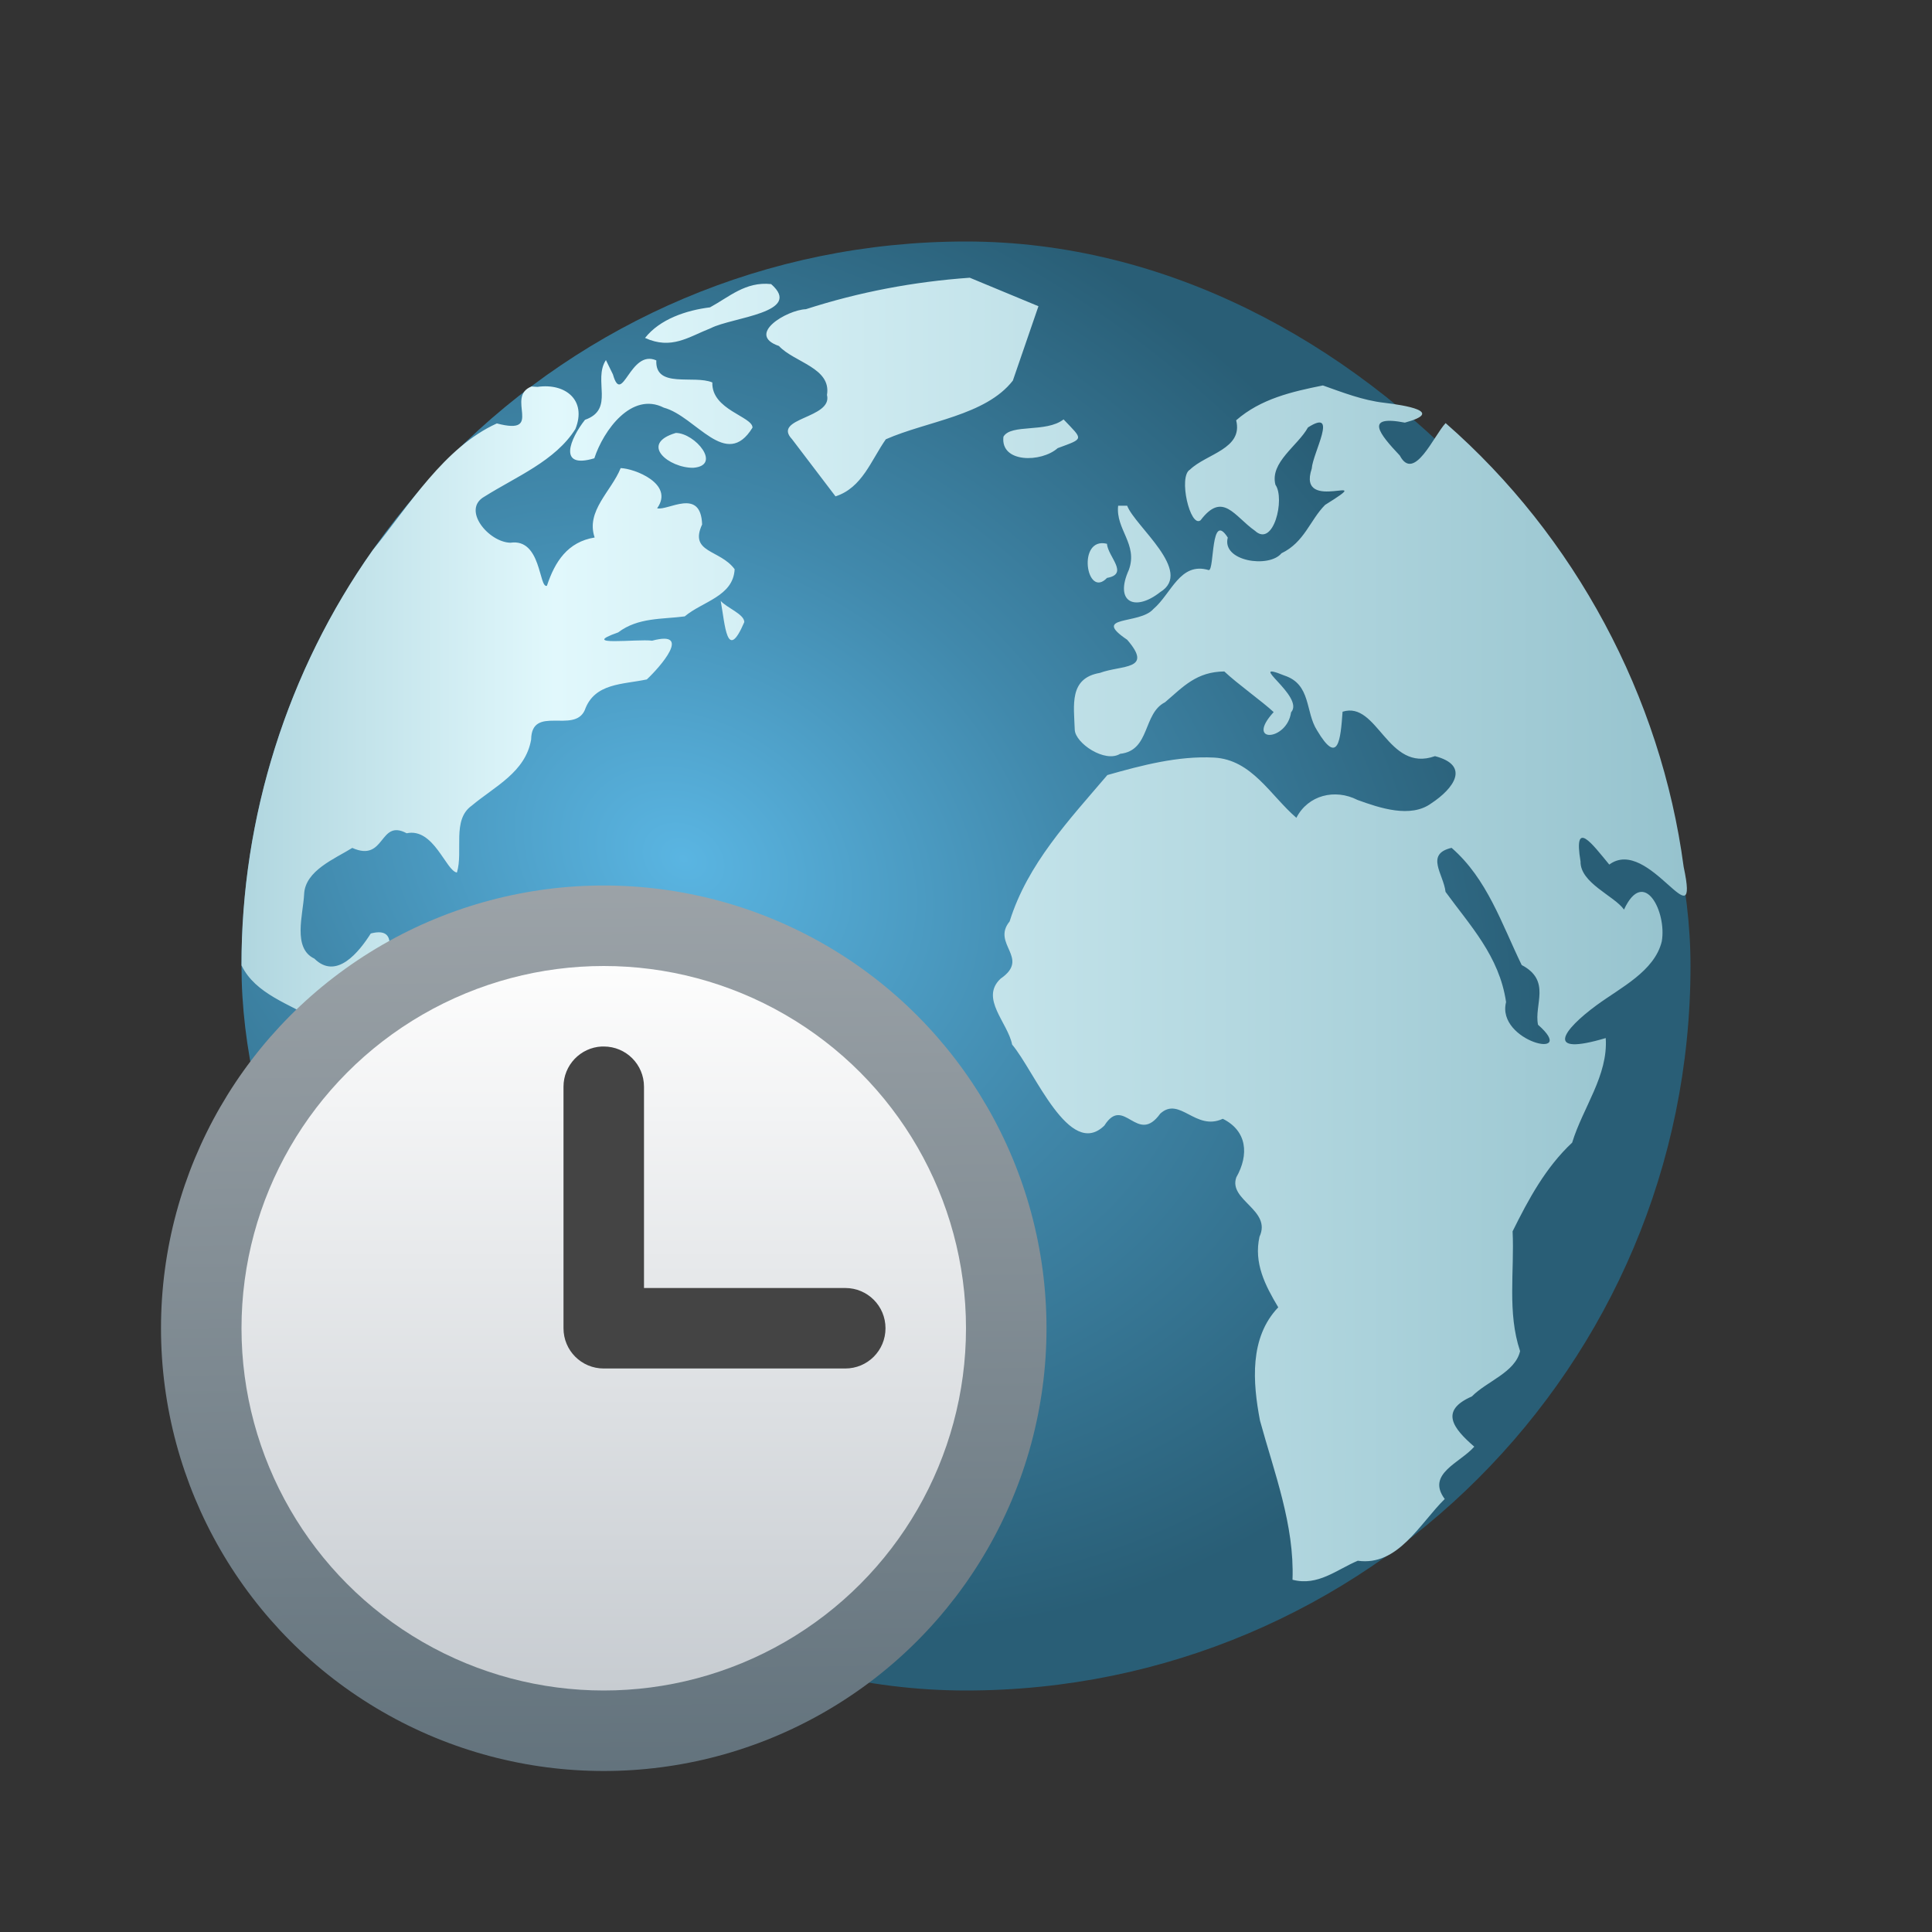 <?xml version="1.0" encoding="UTF-8" standalone="no"?>
<!-- Created with Inkscape (http://www.inkscape.org/) -->

<svg
   width="24"
   height="24"
   viewBox="0 0 24 24"
   version="1.1"
   id="svg2535"
   inkscape:version="1.3.2 (091e20ef0f, 2023-11-25, custom)"
   sodipodi:docname="preferences-system-time.svg"
   xmlns:inkscape="http://www.inkscape.org/namespaces/inkscape"
   xmlns:sodipodi="http://sodipodi.sourceforge.net/DTD/sodipodi-0.dtd"
   xmlns:xlink="http://www.w3.org/1999/xlink"
   xmlns="http://www.w3.org/2000/svg"
   xmlns:svg="http://www.w3.org/2000/svg">
  <rect x="0" y="0" width="24" height="24" fill="#333333" stroke="none"/>
  <sodipodi:namedview
     id="namedview2537"
     pagecolor="#ffffff"
     bordercolor="#000000"
     borderopacity="0.25"
     inkscape:showpageshadow="2"
     inkscape:pageopacity="0.0"
     inkscape:pagecheckerboard="0"
     inkscape:deskcolor="#d1d1d1"
     inkscape:document-units="px"
     showgrid="false"
     inkscape:zoom="34.166667"
     inkscape:cx="11.985366"
     inkscape:cy="12"
     inkscape:window-width="1920"
     inkscape:window-height="1017"
     inkscape:window-x="0"
     inkscape:window-y="0"
     inkscape:window-maximized="1"
     inkscape:current-layer="svg2535" />
  <defs
     id="defs2532">
    <radialGradient
       id="radialGradient875"
       cx="20.107"
       cy="28.705"
       r="28"
       gradientTransform="matrix(0.355,0.201,-0.158,0.28,5.889,-1.409)"
       gradientUnits="userSpaceOnUse">
      <stop
         stop-color="#5ab5e2"
         offset="0"
         id="stop2" />
      <stop
         stop-color="#4189ac"
         offset=".459"
         id="stop4" />
      <stop
         stop-color="#295e76"
         offset="1"
         id="stop6" />
    </radialGradient>
    <linearGradient
       id="linearGradient883"
       x1="4"
       x2="59.861"
       y1="31.36"
       y2="31.36"
       gradientTransform="matrix(0.321,0,0,0.321,1.715,1.714)"
       gradientUnits="userSpaceOnUse">
      <stop
         stop-color="#b0d6df"
         offset="0"
         id="stop9" />
      <stop
         stop-color="#e1f8fc"
         offset=".217"
         id="stop11" />
      <stop
         stop-color="#96c3ce"
         offset="1"
         id="stop13" />
    </linearGradient>
    <linearGradient
       inkscape:collect="always"
       xlink:href="#linearGradient1611"
       id="linearGradient1109"
       x1="1.837"
       y1="2.358"
       x2="1.867"
       y2="5.556"
       gradientUnits="userSpaceOnUse"
       gradientTransform="matrix(3.465,0,0,3.465,1.083,2.75)" />
    <linearGradient
       inkscape:collect="always"
       id="linearGradient1611">
      <stop
         style="stop-color:#9ca3a8;stop-opacity:1;"
         offset="0"
         id="stop1607" />
      <stop
         style="stop-color:#63737d;stop-opacity:1"
         offset="1"
         id="stop1609" />
    </linearGradient>
    <linearGradient
       inkscape:collect="always"
       xlink:href="#linearGradient3161"
       id="linearGradient3163"
       x1="8.467"
       y1="15.346"
       x2="8.467"
       y2="1.587"
       gradientUnits="userSpaceOnUse"
       gradientTransform="matrix(0.654,0,0,0.654,1.962,10.962)" />
    <linearGradient
       inkscape:collect="always"
       id="linearGradient3161">
      <stop
         style="stop-color:#c7ccd1;stop-opacity:1;"
         offset="0"
         id="stop3157" />
      <stop
         style="stop-color:#fdfdfd;stop-opacity:1"
         offset="1"
         id="stop3159" />
    </linearGradient>
  </defs>
  <rect
     x="3"
     y="3"
     width="18"
     height="18"
     rx="9"
     ry="9"
     fill="url(#radialGradient875)"
     id="rect30"
     style="fill:url(#radialGradient875);stroke-width:0.321" />
  <path
     d="M 12.047,3.45 C 11.353,3.499 10.674,3.627 10.011,3.841 9.775,3.85 9.262,4.155 9.676,4.298 9.869,4.504 10.329,4.569 10.273,4.906 10.347,5.201 9.586,5.188 9.839,5.456 10.019,5.692 10.199,5.929 10.379,6.166 10.711,6.059 10.82,5.719 11.004,5.457 11.517,5.231 12.243,5.163 12.582,4.728 12.688,4.42 12.794,4.112 12.9,3.804 12.616,3.686 12.331,3.568 12.047,3.45 Z M 9.579,3.529 C 9.261,3.495 9.057,3.69 8.82,3.818 8.528,3.854 8.198,3.963 8.013,4.198 8.341,4.347 8.548,4.188 8.831,4.076 9.093,3.941 9.987,3.885 9.579,3.529 Z M 7.527,4.473 C 7.363,4.723 7.641,5.084 7.267,5.215 7.083,5.448 6.921,5.832 7.383,5.693 7.496,5.347 7.846,4.861 8.246,5.064 8.647,5.172 9.02,5.847 9.348,5.312 9.348,5.173 8.837,5.092 8.849,4.751 8.621,4.654 8.136,4.831 8.153,4.477 7.825,4.331 7.73,5.057 7.614,4.651 7.585,4.592 7.556,4.532 7.527,4.473 Z m 8.907,0.315 c -0.388,0.078 -0.772,0.166 -1.078,0.433 0.089,0.356 -0.37,0.416 -0.574,0.613 -0.148,0.084 0.003,0.729 0.132,0.629 0.276,-0.364 0.419,-0.05 0.675,0.13 0.231,0.214 0.377,-0.398 0.255,-0.571 -0.072,-0.278 0.278,-0.484 0.404,-0.712 0.385,-0.247 0.06,0.315 0.047,0.511 -0.194,0.58 0.862,0.017 0.166,0.451 -0.187,0.187 -0.255,0.463 -0.542,0.601 -0.155,0.189 -0.746,0.1 -0.667,-0.195 -0.216,-0.339 -0.163,0.407 -0.236,0.404 -0.358,-0.107 -0.464,0.293 -0.689,0.484 -0.172,0.197 -0.778,0.075 -0.325,0.381 0.33,0.381 -0.066,0.311 -0.339,0.412 -0.386,0.066 -0.322,0.403 -0.312,0.706 0.006,0.167 0.376,0.416 0.564,0.299 0.375,-0.04 0.28,-0.5 0.557,-0.64 0.23,-0.197 0.392,-0.379 0.737,-0.383 0.16,0.152 0.482,0.381 0.613,0.505 -0.361,0.393 0.166,0.361 0.216,0.003 0.178,-0.197 -0.586,-0.661 -0.082,-0.457 0.334,0.11 0.257,0.451 0.405,0.681 0.264,0.446 0.292,0.113 0.317,-0.232 0.438,-0.138 0.557,0.763 1.148,0.552 0.443,0.116 0.233,0.403 -0.047,0.587 -0.255,0.186 -0.636,0.059 -0.916,-0.043 C 16.584,9.795 16.25,9.876 16.104,10.159 15.78,9.88 15.551,9.436 15.081,9.411 c -0.446,-0.023 -0.895,0.095 -1.325,0.217 -0.476,0.559 -0.992,1.104 -1.214,1.818 -0.23,0.283 0.263,0.453 -0.112,0.711 -0.261,0.244 0.089,0.545 0.143,0.819 0.281,0.333 0.712,1.43 1.146,1.006 0.244,-0.386 0.406,0.253 0.694,-0.148 0.242,-0.221 0.438,0.222 0.777,0.064 0.302,0.15 0.328,0.445 0.168,0.727 -0.102,0.286 0.443,0.404 0.288,0.738 -0.073,0.327 0.07,0.604 0.233,0.877 -0.361,0.377 -0.317,0.935 -0.227,1.407 0.177,0.647 0.429,1.296 0.404,1.977 0.316,0.083 0.549,-0.126 0.811,-0.236 0.499,0.071 0.77,-0.462 1.08,-0.767 -0.233,-0.313 0.191,-0.448 0.367,-0.65 -0.262,-0.227 -0.436,-0.447 -0.03,-0.624 0.187,-0.19 0.538,-0.298 0.599,-0.563 -0.161,-0.48 -0.069,-0.991 -0.093,-1.488 0.199,-0.401 0.41,-0.793 0.74,-1.102 0.132,-0.434 0.448,-0.833 0.417,-1.299 -0.77,0.23 -0.537,-0.098 -0.111,-0.41 0.296,-0.217 0.717,-0.42 0.807,-0.79 0.065,-0.365 -0.221,-0.932 -0.469,-0.396 -0.121,-0.171 -0.546,-0.33 -0.54,-0.598 -0.091,-0.541 0.146,-0.216 0.357,0.039 0.491,-0.364 1.132,1.004 0.924,0.028 C 20.634,8.655 19.563,6.658 17.958,5.256 17.811,5.412 17.566,5.995 17.389,5.659 17.137,5.392 16.939,5.151 17.452,5.25 17.954,5.114 17.454,5.034 17.191,5.003 16.927,4.972 16.682,4.876 16.433,4.788 Z M 6.603,4.801 C 6.27,4.929 6.768,5.417 6.172,5.26 5.519,5.556 5.084,6.275 4.63,6.834 3.571,8.33 2.996,10.159 3,11.992 c 0.174,0.359 0.602,0.48 0.922,0.678 0.325,0.111 0.735,0.094 0.897,0.454 0.181,0.19 0.424,0.444 0.683,0.465 0.398,-0.127 0.454,0.233 0.253,0.5 -0.022,0.292 -0.347,0.528 -0.311,0.785 0.072,0.288 -0.362,0.605 -0.069,0.868 0.308,0.551 0.638,1.085 1.054,1.561 0.259,0.227 0.228,0.54 0.199,0.852 -0.103,0.33 0.209,0.521 0.376,0.76 -0.408,0.748 0.697,0.897 1.159,1.224 C 8.396,19.926 8.414,19.582 8.8,19.572 9.034,19.408 9.084,19.038 9.245,18.793 9.239,18.531 9.072,18.287 9.344,18.003 9.548,17.83 9.97,17.945 10.047,17.585 10.325,17.298 10.1,16.902 10.1,16.554 10.316,16.258 10.688,16.031 10.647,15.623 10.694,15.013 9.596,15.041 9.209,14.671 8.734,14.658 8.83,14.01 8.46,13.924 8.093,13.942 7.959,13.655 7.829,13.362 7.627,13.224 7.246,13.505 7.035,13.332 6.795,13.206 6.58,12.734 6.31,13.029 c -0.355,0.258 -0.705,0.519 -1.042,0.088 -0.219,-0.197 0.056,-0.756 -0.253,-0.721 -0.661,0.239 0.209,-0.959 -0.409,-0.8 -0.146,0.23 -0.427,0.584 -0.701,0.312 -0.274,-0.129 -0.139,-0.549 -0.127,-0.8 0.012,-0.294 0.384,-0.441 0.598,-0.575 0.415,0.185 0.33,-0.367 0.676,-0.182 0.336,-0.072 0.488,0.468 0.624,0.488 C 5.757,10.573 5.612,10.184 5.859,10.009 6.147,9.767 6.527,9.594 6.598,9.187 6.604,8.752 7.132,9.118 7.264,8.822 7.384,8.482 7.737,8.504 8.035,8.44 8.198,8.288 8.607,7.823 8.101,7.959 7.917,7.934 7.175,8.033 7.679,7.856 7.927,7.668 8.228,7.694 8.506,7.657 8.726,7.471 9.109,7.409 9.126,7.071 8.944,6.823 8.558,6.871 8.722,6.515 8.706,6.051 8.297,6.349 8.163,6.314 8.381,6.01 7.879,5.819 7.71,5.815 7.596,6.101 7.274,6.348 7.387,6.677 7.052,6.732 6.894,6.975 6.794,7.277 6.693,7.312 6.726,6.684 6.34,6.742 6.068,6.735 5.732,6.329 6.018,6.169 6.411,5.921 6.899,5.726 7.148,5.329 7.291,4.974 7.027,4.756 6.677,4.806 l -0.049,-0.003 z m 6.609,0.409 c -0.217,0.169 -0.654,0.052 -0.747,0.215 -0.039,0.328 0.47,0.323 0.674,0.142 0.332,-0.123 0.318,-0.1 0.073,-0.357 z M 8.396,5.378 C 7.935,5.514 8.311,5.815 8.612,5.811 8.971,5.783 8.637,5.381 8.396,5.378 Z m 5.494,0.905 c -0.033,0.293 0.249,0.477 0.133,0.796 -0.183,0.403 0.076,0.524 0.39,0.276 0.418,-0.256 -0.314,-0.817 -0.411,-1.073 h -0.111 z M 13.751,6.755 c -0.376,-0.092 -0.257,0.695 0.001,0.424 0.278,-0.049 0.011,-0.263 -0.001,-0.424 z M 8.953,7.465 C 9.008,7.763 9.028,8.236 9.246,7.728 9.246,7.629 9.03,7.552 8.953,7.465 Z m 9.08,3.068 c 0.442,0.385 0.621,0.943 0.87,1.455 0.371,0.195 0.151,0.492 0.203,0.742 0.516,0.452 -0.523,0.211 -0.397,-0.282 -0.084,-0.573 -0.452,-0.955 -0.752,-1.369 -0.024,-0.219 -0.259,-0.469 0.076,-0.547 z"
     fill="url(#linearGradient883)"
     id="path32"
     style="fill:url(#linearGradient883);stroke-width:0.321" />
  <circle
     style="fill:url(#linearGradient1109);fill-opacity:1;stroke-width:0.344;stroke-linejoin:round"
     id="path1021"
     cx="7.5"
     cy="16.5"
     r="5.5" />
  <circle
     style="fill:url(#linearGradient3163);fill-opacity:1;stroke-width:0.173"
     id="path2899"
     cx="7.5"
     cy="16.5"
     r="4.5" />
  <path
     id="rect1636"
     style="fill:#444444;fill-opacity:1;stroke-width:0.5;stroke-linejoin:round"
     d="m 7.475,13 c -0.265,0.013 -0.475,0.232 -0.475,0.5 v 2.975 c -4.304e-4,0.009 0,0.017 0,0.025 0,0.277 0.223,0.5 0.5,0.5 H 7.525 10.5 C 10.777,17 11,16.777 11,16.5 11,16.223 10.777,16 10.5,16 H 8 v -2.5 c 0,-0.277 -0.223,-0.5 -0.5,-0.5 -0.009,0 -0.017,-4.3e-4 -0.025,0 z" />
</svg>

